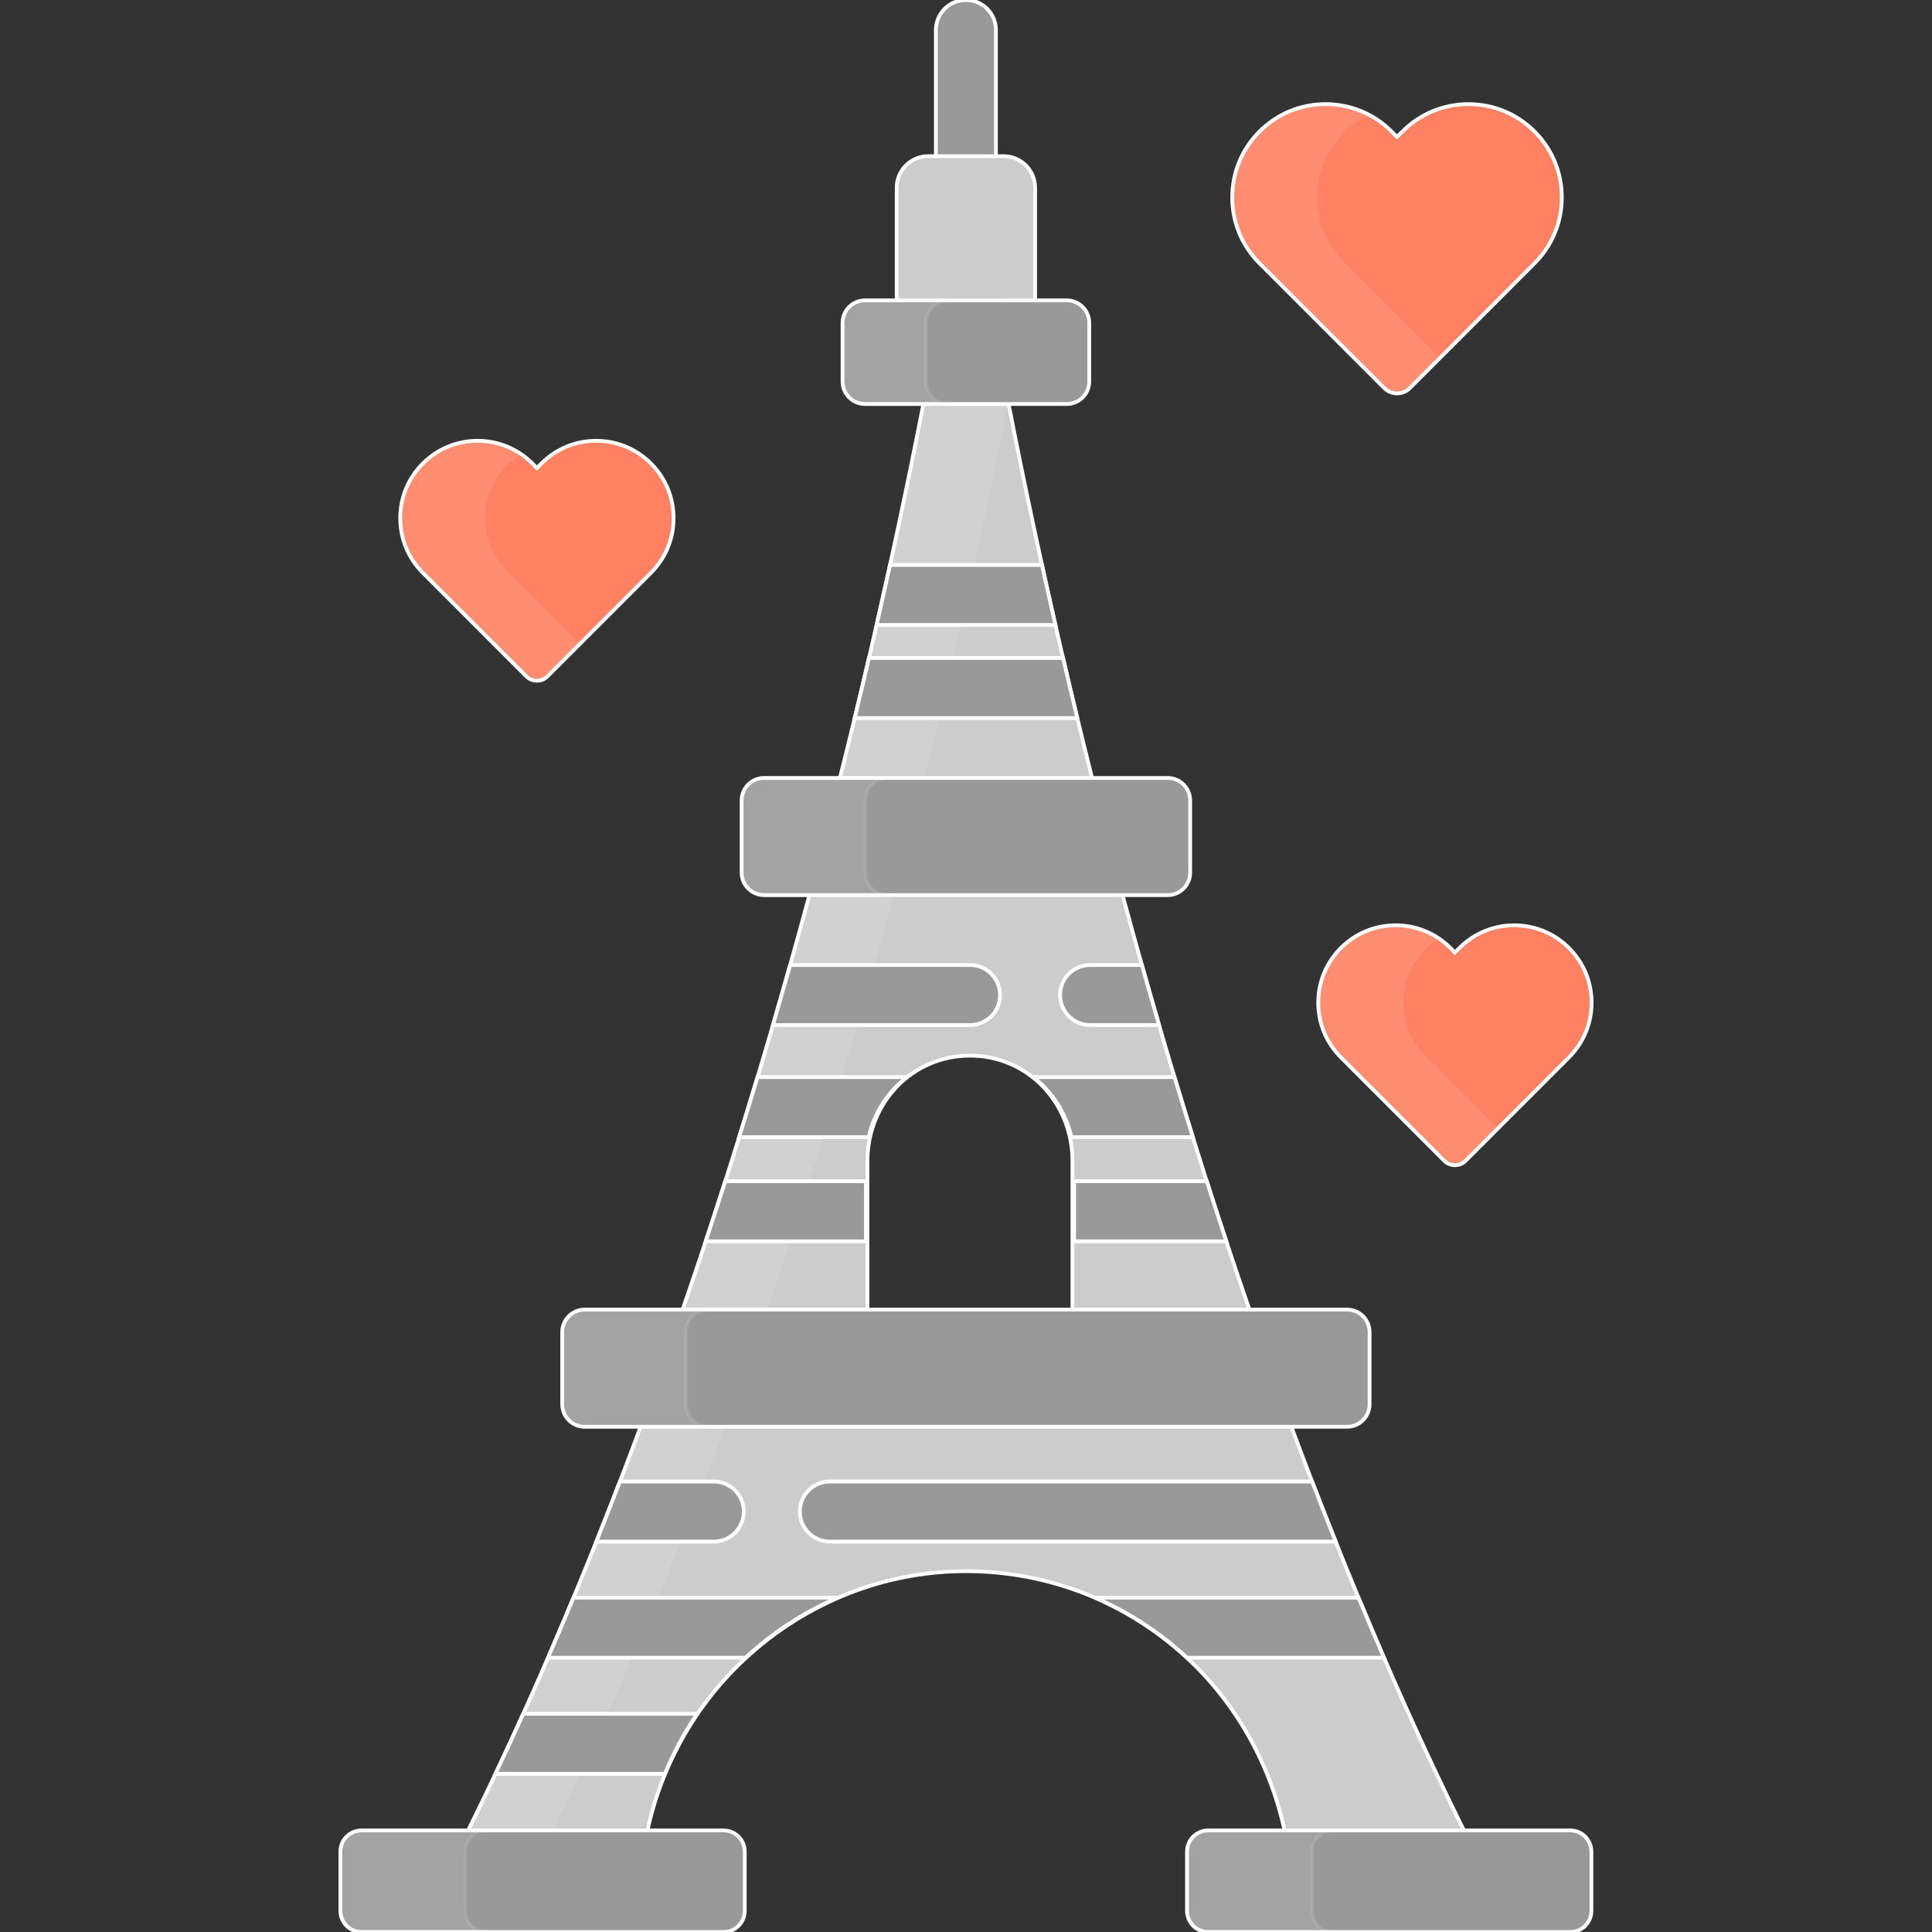 <!DOCTYPE svg PUBLIC "-//W3C//DTD SVG 1.1//EN" "http://www.w3.org/Graphics/SVG/1.1/DTD/svg11.dtd">
<!-- Uploaded to: SVG Repo, www.svgrepo.com, Transformed by: SVG Repo Mixer Tools -->
<svg height="800px" width="800px" version="1.1" id="Layer_1" xmlns="http://www.w3.org/2000/svg" xmlns:xlink="http://www.w3.org/1999/xlink" viewBox="0 0 512 512" xml:space="preserve" fill="#ffffff" stroke="#ffffff">
<rect x="0" y="0" width="512" height="512" fill="#333333" stroke="none"/>
<g id="SVGRepo_bgCarrier" stroke-width="0"/>
<g id="SVGRepo_tracerCarrier" stroke-linecap="round" stroke-linejoin="round"/>
<g id="SVGRepo_iconCarrier"> <g> <path style="fill:#FF8163;" d="M370.228,104.249c-1.27,0-2.488-0.504-3.387-1.402L333.8,69.794 c-4.671-4.668-7.242-10.875-7.242-17.478c0-6.602,2.572-12.81,7.243-17.479c4.671-4.669,10.88-7.24,17.487-7.24 c6.606,0,12.817,2.571,17.486,7.24l1.452,1.451l1.451-1.451c4.671-4.669,10.881-7.24,17.487-7.24c6.606,0,12.817,2.571,17.487,7.24 c4.671,4.669,7.243,10.876,7.243,17.479s-2.573,12.811-7.243,17.479l-33.04,33.052 C372.717,103.745,371.498,104.249,370.228,104.249z"/> <path style="fill:#FF8163;" d="M142.287,180.394c-1.053,0-2.064-0.418-2.809-1.163l-27.405-27.415 c-3.874-3.872-6.007-9.021-6.007-14.497c0-5.477,2.133-10.626,6.008-14.498c3.873-3.872,9.024-6.005,14.503-6.005 c5.479,0,10.63,2.133,14.503,6.005l1.205,1.204l1.205-1.204c3.873-3.872,9.024-6.005,14.503-6.005 c5.479,0,10.63,2.133,14.504,6.005c3.874,3.872,6.008,9.021,6.008,14.498c0,5.476-2.134,10.625-6.008,14.497l-27.405,27.415 C144.353,179.975,143.342,180.394,142.287,180.394z"/> <path style="fill:#FF8163;" d="M385.572,308.791c-1.052,0-2.064-0.418-2.809-1.163l-27.405-27.415 c-3.874-3.872-6.007-9.021-6.007-14.497c0-5.477,2.133-10.626,6.008-14.498c3.873-3.872,9.024-6.005,14.503-6.005 c5.478,0,10.63,2.133,14.503,6.005l1.204,1.204l1.205-1.204c3.874-3.872,9.024-6.005,14.503-6.005c5.48,0,10.63,2.133,14.505,6.005 c3.874,3.872,6.008,9.021,6.008,14.498c0,5.476-2.134,10.625-6.008,14.497l-27.405,27.415 C387.638,308.373,386.626,308.791,385.572,308.791z"/> </g> <g style="opacity:0.1;"> <path d="M355.83,69.794c-4.671-4.668-7.242-10.875-7.242-17.478c0-6.602,2.571-12.81,7.243-17.479 c1.923-1.922,4.109-3.482,6.472-4.659c-3.38-1.683-7.127-2.581-11.014-2.581c-6.607,0-12.817,2.571-17.487,7.24 c-4.672,4.669-7.243,10.876-7.243,17.479s2.572,12.811,7.242,17.478l33.041,33.053c0.899,0.898,2.117,1.402,3.387,1.402 c1.271,0,2.489-0.504,3.387-1.402l7.628-7.631L355.83,69.794z"/> </g> <g style="opacity:0.1;"> <path d="M134.104,151.815c-3.874-3.872-6.007-9.021-6.007-14.497c0-5.477,2.133-10.626,6.008-14.498 c1.07-1.069,2.244-1.992,3.489-2.788c-3.262-2.086-7.049-3.217-11.014-3.217c-5.479,0-10.63,2.133-14.503,6.005 c-3.876,3.872-6.008,9.021-6.008,14.498c0,5.476,2.133,10.625,6.007,14.497l27.405,27.415c0.745,0.745,1.755,1.163,2.809,1.163 c1.053,0,2.066-0.418,2.809-1.163l8.206-8.209L134.104,151.815z"/> </g> <g style="opacity:0.1;"> <path d="M377.389,280.213c-3.876-3.872-6.008-9.021-6.008-14.497c0-5.477,2.133-10.626,6.009-14.498 c1.07-1.069,2.244-1.992,3.489-2.788c-3.262-2.086-7.049-3.217-11.014-3.217c-5.479,0-10.63,2.133-14.503,6.005 c-3.876,3.872-6.008,9.021-6.008,14.498c0,5.476,2.133,10.625,6.007,14.497l27.405,27.415c0.745,0.745,1.755,1.163,2.809,1.163 c1.054,0,2.066-0.418,2.81-1.163l8.207-8.209L377.389,280.213z"/> </g> <path style="fill:#CCCCCC;" d="M390.031,489.241c-18.593-37.014-36.469-79.323-53.137-125.751 c-28.157-78.431-52.339-167.696-69.936-258.144c-1.025-5.263-5.617-9.063-10.956-9.063c-5.34,0-9.931,3.8-10.956,9.063 c-17.593,90.447-41.777,179.713-69.935,258.146c-16.668,46.429-34.545,88.737-53.137,125.749c-1.745,3.477-1.57,8.247,0.46,11.563 c2.031,3.315,5.631,5.972,9.506,5.972h26.882c5.782,0,10.609-5.071,11.118-10.861c1.894-21.48,11.7-41.727,27.606-56.436 c16.001-14.796,36.76-23.1,58.454-23.1c21.695,0,42.454,8.067,58.453,22.86c15.908,14.709,25.711,35.235,27.606,56.714 c0.51,5.789,5.336,10.821,11.118,10.821h26.883c3.876,0,7.475-2.656,9.506-5.972C391.6,497.491,391.775,492.718,390.031,489.241z M284.214,353.176h-54.335v-45.447c0-15.449,11.787-27.974,27.167-27.974c15.38,0,27.167,12.525,27.167,27.974V353.176z"/> <g style="opacity:0.1;"> <path d="M144.26,500.499c-2.031-3.315-2.205-7.78-0.461-11.257c18.592-37.012,36.468-79.32,53.137-125.749 c28.158-78.433,52.341-167.699,69.935-258.146c0.012-0.062,0.03-0.119,0.043-0.179c-1.093-5.169-5.635-8.884-10.912-8.884 c-5.34,0-9.931,3.8-10.956,9.063c-17.593,90.447-41.777,179.713-69.935,258.146c-16.668,46.429-34.545,88.737-53.137,125.749 c-1.745,3.477-1.57,7.941,0.46,11.257c2.031,3.314,5.631,5.665,9.506,5.665h21.825C149.891,506.164,146.291,503.813,144.26,500.499 z"/> </g> <path style="fill:#999999;" d="M255.973,51.738c-4.395,0-7.959-3.563-7.959-7.958V7.959c0-4.396,3.563-7.959,7.959-7.959 c4.396,0,7.959,3.563,7.959,7.959V43.78C263.932,48.174,260.369,51.738,255.973,51.738z"/> <path style="fill:#CCCCCC;" d="M274.315,87.96c0,4.625-3.732,8.357-8.337,8.357h-20.01c-4.605,0-8.337-3.732-8.337-8.357V49.766 c0-4.625,3.732-8.375,8.337-8.375h20.01c4.604,0,8.337,3.75,8.337,8.375V87.96z"/> <g> <path style="fill:#999999;" d="M362.953,372.138c0,3.298-2.661,5.971-5.942,5.971H154.937c-3.283,0-5.943-2.674-5.943-5.971 v-19.105c0-3.298,2.66-5.971,5.943-5.971h202.074c3.281,0,5.942,2.674,5.942,5.971L362.953,372.138L362.953,372.138z"/> <path style="fill:#999999;" d="M197.37,506.394c0,3.096-2.5,5.606-5.582,5.606H95.79c-3.082,0-5.582-2.51-5.582-5.606v-15.7 c0-3.096,2.499-5.606,5.582-5.606h95.998c3.081,0,5.582,2.51,5.582,5.606L197.37,506.394L197.37,506.394z"/> <path style="fill:#999999;" d="M421.737,506.394c0,3.096-2.497,5.606-5.58,5.606h-95.998c-3.083,0-5.583-2.51-5.583-5.606v-15.7 c0-3.096,2.499-5.606,5.583-5.606h95.998c3.082,0,5.58,2.51,5.58,5.606L421.737,506.394L421.737,506.394z"/> </g> <path style="opacity:0.1;enable-background:new ;" d="M123.359,506.394v-15.7c0-3.096,2.499-5.606,5.581-5.606H95.79 c-3.082,0-5.582,2.51-5.582,5.606v15.7c0,3.096,2.499,5.606,5.582,5.606h33.15C125.858,512,123.359,509.49,123.359,506.394z"/> <path style="opacity:0.1;enable-background:new ;" d="M347.727,506.394v-15.7c0-3.096,2.499-5.606,5.582-5.606h-33.15 c-3.083,0-5.583,2.51-5.583,5.606v15.7c0,3.096,2.499,5.606,5.583,5.606h33.15C350.226,512,347.727,509.49,347.727,506.394z"/> <path style="fill:#999999;" d="M315.407,231.242c0,3.299-2.661,5.971-5.943,5.971h-106.98c-3.283,0-5.943-2.672-5.943-5.971v-19.104 c0-3.298,2.661-5.969,5.943-5.969h106.98c3.282,0,5.943,2.672,5.943,5.969V231.242z"/> <path style="opacity:0.1;enable-background:new ;" d="M181.814,372.138v-19.105c0-3.298,2.66-5.971,5.943-5.971h-32.819 c-3.283,0-5.943,2.674-5.943,5.971v19.105c0,3.298,2.66,5.971,5.943,5.971h32.819C184.474,378.11,181.814,375.436,181.814,372.138z"/> <path style="opacity:0.1;enable-background:new ;" d="M229.36,231.242v-19.104c0-3.298,2.661-5.969,5.944-5.969h-32.819 c-3.283,0-5.943,2.672-5.943,5.969v19.104c0,3.299,2.661,5.971,5.943,5.971h32.819C232.021,237.213,229.36,234.54,229.36,231.242z"/> <g> <path style="fill:#999999;" d="M189.149,392.621H164.28c-2.066,5.37-4.146,10.676-6.242,15.917h31.112 c4.396,0,7.959-3.563,7.959-7.958C197.108,396.185,193.545,392.621,189.149,392.621z"/> <path style="fill:#999999;" d="M265.303,79.6h17.414c3.283,0,5.944,2.673,5.944,5.969v15.523c0,3.298-2.661,5.971-5.944,5.971 h-53.489c-3.282,0-5.943-2.673-5.943-5.971V85.57c0-3.297,2.661-5.969,5.943-5.969h13.761H265.303z"/> </g> <path style="opacity:0.1;enable-background:new ;" d="M245.391,101.093V85.57c0-3.297,2.661-5.969,5.943-5.969h-8.344h-13.761 c-3.282,0-5.943,2.673-5.943,5.969v15.523c0,3.298,2.661,5.971,5.943,5.971h22.105C248.052,107.063,245.391,104.391,245.391,101.093 z"/> <g> <path style="fill:#999999;" d="M235.866,149.709c-1.165,5.316-2.351,10.623-3.559,15.917h47.39 c-1.208-5.295-2.394-10.6-3.559-15.917H235.866z"/> <path style="fill:#999999;" d="M281.716,174.378h-51.428c-1.24,5.32-2.499,10.626-3.781,15.917h58.991 C284.217,185.003,282.957,179.697,281.716,174.378z"/> <path style="fill:#999999;" d="M265.021,263.694c0-4.396-3.563-7.959-7.959-7.959h-47.665c-1.5,5.332-3.02,10.638-4.558,15.917 h52.223C261.458,271.652,265.021,268.088,265.021,263.694z"/> <path style="fill:#999999;" d="M302.607,255.735h-13.711c-4.396,0-7.959,3.563-7.959,7.959c0,4.396,3.563,7.959,7.959,7.959h18.269 C305.628,266.373,304.109,261.067,302.607,255.735z"/> <path style="fill:#999999;" d="M195.885,301.364h34.307c1.466-6.448,5.11-12.038,10.133-15.917h-39.571 C199.15,290.785,197.527,296.091,195.885,301.364z"/> <path style="fill:#999999;" d="M311.252,285.447H273.8c5.024,3.879,8.666,9.47,10.133,15.917h32.188 C314.479,296.091,312.857,290.785,311.252,285.447z"/> <path style="fill:#999999;" d="M319.806,313.036h-35.153v15.917h40.334C323.242,323.685,321.513,318.38,319.806,313.036z"/> <path style="fill:#999999;" d="M229.473,328.953v-15.917H192.2c-1.708,5.345-3.436,10.65-5.181,15.917H229.473z"/> <path style="fill:#999999;" d="M347.726,392.621H219.923c-4.396,0-7.959,3.563-7.959,7.959c0,4.395,3.563,7.958,7.959,7.958 h134.045C351.871,403.298,349.791,397.991,347.726,392.621z"/> <path style="fill:#999999;" d="M145.231,439.312h52.334c7.268-6.719,15.525-12.065,24.399-15.917h-69.98 C149.749,428.776,147.497,434.082,145.231,439.312z"/> <path style="fill:#999999;" d="M360.021,423.395h-69.814c8.817,3.822,17.021,9.125,24.248,15.807 c0.039,0.036,0.074,0.074,0.113,0.11h52.206C364.508,434.082,362.257,428.776,360.021,423.395z"/> <path style="fill:#999999;" d="M131.302,470.085h44.891c2.298-5.579,5.161-10.917,8.571-15.917h-46.103 C136.224,459.566,133.769,464.869,131.302,470.085z"/> </g> </g>
</svg>